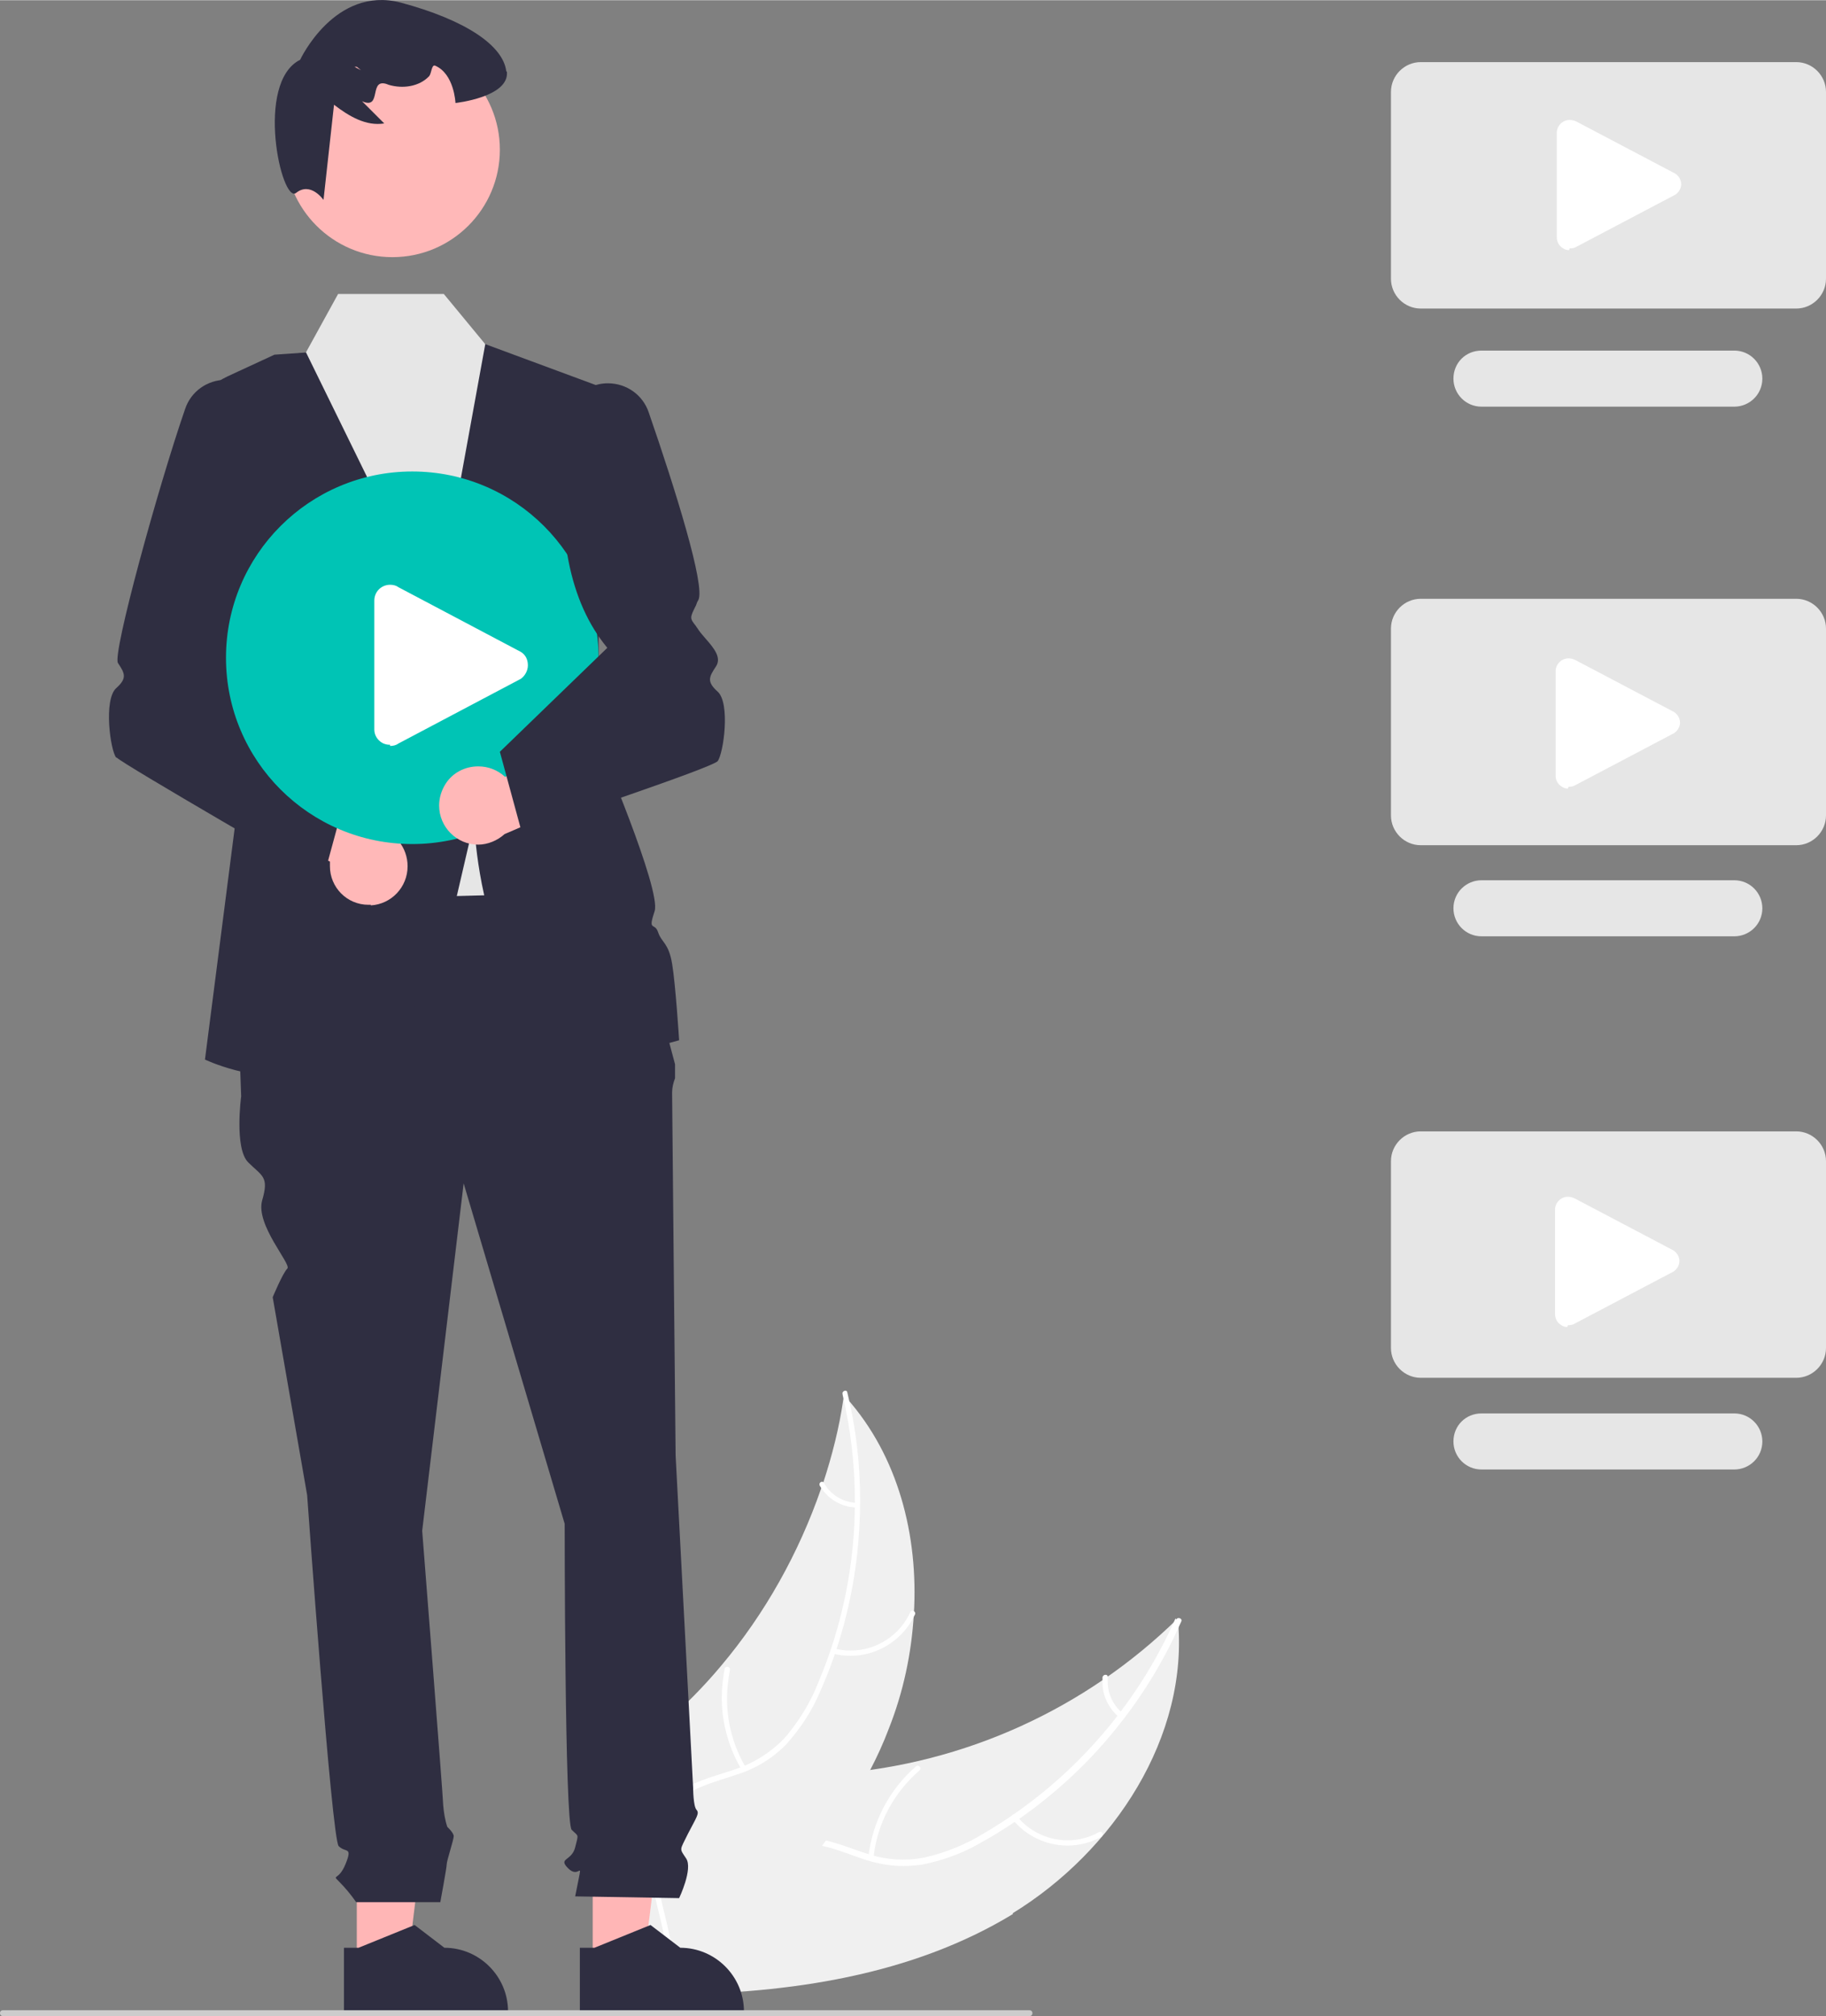<?xml version="1.0" encoding="UTF-8"?>
<!DOCTYPE svg PUBLIC "-//W3C//DTD SVG 1.1//EN" "http://www.w3.org/Graphics/SVG/1.1/DTD/svg11.dtd">
<!-- Creator: CorelDRAW 2021 (64-Bit) -->
<svg xmlns="http://www.w3.org/2000/svg" xml:space="preserve" width="1.248in" height="1.378in" version="1.1" style="shape-rendering:geometricPrecision; text-rendering:geometricPrecision; image-rendering:optimizeQuality; fill-rule:evenodd; clip-rule:evenodd"
viewBox="0 0 31.27 34.52"
 xmlns:xlink="http://www.w3.org/1999/xlink"
 xmlns:xodm="http://www.corel.com/coreldraw/odm/2003">
 <rect x="0" y="0" width="31.27" height="34.52" fill="#808080" stroke="none"/>
 <defs>
  <style type="text/css">
   <![CDATA[
    .fil6 {fill:#00C4B5;fill-rule:nonzero}
    .fil3 {fill:#2F2E41;fill-rule:nonzero}
    .fil7 {fill:#CCCCCC;fill-rule:nonzero}
    .fil4 {fill:#E6E6E6;fill-rule:nonzero}
    .fil0 {fill:#F0F0F0;fill-rule:nonzero}
    .fil2 {fill:#FFB6B6;fill-rule:nonzero}
    .fil5 {fill:#FFB8B8;fill-rule:nonzero}
    .fil1 {fill:white;fill-rule:nonzero}
   ]]>
  </style>
 </defs>
 <g id="Layer_x0020_1">
  <g id="_2402003103744">
   <path class="fil0" d="M17.34 32.76c1.73,-1.06 3.03,-3.03 2.83,-5.05 -1.58,1.55 -3.65,2.49 -5.86,2.66 -0.85,0.06 -1.8,0.04 -2.42,0.63 -0.39,0.37 -0.56,0.91 -0.58,1.44 -0.02,0.53 0.09,1.06 0.2,1.58l-0.03 0.13c2.03,-0.02 4.13,-0.32 5.87,-1.38z"/>
   <path class="fil1" d="M20.13 27.71c-0.68,1.54 -1.83,2.83 -3.28,3.68 -0.31,0.19 -0.65,0.33 -1,0.41 -0.13,0.03 -0.26,0.04 -0.39,0.04 -0.22,0 -0.44,-0.04 -0.64,-0.11 -0.31,-0.1 -0.62,-0.24 -0.96,-0.26 -0.02,-0 -0.04,-0 -0.07,-0 -0.32,0 -0.63,0.13 -0.86,0.36 -0.31,0.29 -0.49,0.68 -0.66,1.07 -0.19,0.43 -0.37,0.87 -0.73,1.18 -0.04,0.04 0.02,0.1 0.06,0.07 0.63,-0.54 0.72,-1.43 1.22,-2.06 0.23,-0.3 0.56,-0.52 0.95,-0.52 0.34,0 0.66,0.14 0.98,0.25 0.23,0.08 0.47,0.13 0.72,0.13 0.1,0 0.2,-0.01 0.3,-0.02 0.36,-0.07 0.7,-0.19 1.01,-0.37 0.71,-0.39 1.36,-0.9 1.92,-1.49 0.64,-0.68 1.16,-1.46 1.53,-2.31 0.02,-0.05 -0.06,-0.08 -0.09,-0.03l-0 0z"/>
   <path class="fil1" d="M17.33 31.14c0.23,0.29 0.58,0.46 0.95,0.46 0.2,0 0.4,-0.05 0.58,-0.15 0.05,-0.03 0.01,-0.11 -0.04,-0.08 -0.16,0.09 -0.35,0.14 -0.54,0.14 -0.34,0 -0.67,-0.16 -0.88,-0.43 -0.04,-0.05 -0.1,0.02 -0.07,0.06l0 0z"/>
   <path class="fil1" d="M14.96 31.8c0.06,-0.58 0.35,-1.11 0.79,-1.49 0.04,-0.04 -0.02,-0.1 -0.06,-0.07 -0.46,0.4 -0.75,0.95 -0.82,1.56 -0.01,0.06 0.08,0.06 0.09,0l0 -0z"/>
   <path class="fil1" d="M19.21 29.32c-0.15,-0.13 -0.24,-0.32 -0.24,-0.52 0,-0.03 0,-0.05 0,-0.08 0.01,-0.06 -0.08,-0.06 -0.09,-0 -0,0.03 -0,0.06 -0,0.09 0,0.22 0.1,0.43 0.27,0.58 0.01,0.01 0.02,0.01 0.03,0.01 0.01,0 0.02,-0 0.03,-0.01 0.01,-0.01 0.01,-0.02 0.01,-0.03 0,-0.01 -0,-0.02 -0.01,-0.03l0 0z"/>
   <path class="fil0" d="M14.46 23.86c-0.01,0.04 -0.01,0.07 -0.02,0.11 -0.07,0.48 -0.19,0.95 -0.34,1.41 -0.01,0.04 -0.02,0.07 -0.04,0.11 -0.38,1.1 -0.96,2.14 -1.71,3.03 -0.3,0.36 -0.63,0.69 -0.98,1 -0.48,0.42 -1.04,0.84 -1.35,1.39 -0.03,0.06 -0.06,0.11 -0.09,0.17l1.37 3.02c0.01,0.01 0.01,0.01 0.02,0.02l0.05 0.12c0.02,-0.01 0.04,-0.03 0.06,-0.04 0.01,-0.01 0.02,-0.02 0.03,-0.03 0.01,-0.01 0.01,-0.01 0.02,-0.02 0,-0 0,-0 0.01,-0.01 0.01,-0 0.01,-0.01 0.02,-0.01 0.11,-0.09 0.22,-0.17 0.33,-0.26 0,-0 0,-0 0,-0 0.83,-0.67 1.6,-1.42 2.24,-2.27 0.02,-0.03 0.04,-0.05 0.06,-0.08 0.29,-0.38 0.54,-0.79 0.76,-1.21 0.12,-0.23 0.23,-0.47 0.32,-0.71 0.25,-0.63 0.39,-1.29 0.43,-1.97 0.08,-1.34 -0.27,-2.7 -1.15,-3.69 -0.02,-0.03 -0.04,-0.05 -0.07,-0.08z"/>
   <path class="fil1" d="M14.43 23.88c0.14,0.6 0.21,1.21 0.21,1.83 0,1.06 -0.21,2.11 -0.62,3.08 -0.13,0.34 -0.32,0.65 -0.55,0.93 -0.23,0.26 -0.54,0.46 -0.87,0.57 -0.31,0.11 -0.64,0.18 -0.92,0.36 -0.29,0.19 -0.48,0.5 -0.52,0.84 -0.07,0.42 0.02,0.84 0.12,1.25 0.11,0.45 0.23,0.92 0.13,1.39 -0.01,0.06 0.08,0.07 0.09,0.02 0.18,-0.81 -0.29,-1.58 -0.27,-2.38 0.01,-0.38 0.13,-0.75 0.44,-0.99 0.27,-0.2 0.61,-0.28 0.93,-0.39 0.33,-0.1 0.63,-0.28 0.87,-0.53 0.24,-0.27 0.44,-0.57 0.58,-0.91 0.33,-0.74 0.54,-1.54 0.63,-2.35 0.03,-0.3 0.05,-0.6 0.05,-0.9 0,-0.63 -0.07,-1.25 -0.22,-1.86 -0.01,-0.06 -0.1,-0.02 -0.08,0.03l0 -0z"/>
   <path class="fil1" d="M14.26 28.31c0.1,0.03 0.2,0.04 0.31,0.04 0.47,0 0.9,-0.28 1.1,-0.71 0.02,-0.05 -0.06,-0.09 -0.08,-0.04 -0.18,0.4 -0.58,0.66 -1.02,0.66 -0.1,0 -0.2,-0.01 -0.29,-0.04 -0.06,-0.02 -0.07,0.07 -0.02,0.09l0 0z"/>
   <path class="fil1" d="M12.77 30.26c-0.21,-0.36 -0.32,-0.76 -0.32,-1.18 0,-0.16 0.02,-0.33 0.05,-0.49 0.01,-0.06 -0.08,-0.07 -0.09,-0.02 -0.03,0.16 -0.05,0.33 -0.05,0.5 0,0.43 0.12,0.86 0.34,1.23 0.03,0.05 0.1,-0 0.07,-0.05l-0 0z"/>
   <path class="fil1" d="M14.66 25.73c-0.23,-0.01 -0.44,-0.14 -0.55,-0.34 -0.03,-0.05 -0.1,0 -0.07,0.05 0.13,0.22 0.36,0.36 0.61,0.37 0,0 0,0 0.01,0 0.02,0 0.04,-0.02 0.05,-0.04 0,-0 0,-0.01 0,-0.01 0,-0.02 -0.02,-0.04 -0.04,-0.04l0 0z"/>
   <polygon class="fil2" points="6.11,33.64 6.98,33.64 7.39,30.28 6.11,30.28 "/>
   <path class="fil3" d="M5.89 33.35l0.25 0 0.96 -0.39 0.51 0.39 0 0c0.6,0 1.09,0.49 1.09,1.09l0 0.04 -2.81 0 -0 -1.13z"/>
   <polygon class="fil2" points="10.15,33.64 11.02,33.64 11.44,30.28 10.15,30.28 "/>
   <path class="fil3" d="M9.93 33.35l0.25 0 0.96 -0.39 0.51 0.39 0 0c0.6,0 1.09,0.49 1.09,1.09l0 0.04 -2.81 0 -0 -1.13z"/>
   <polygon class="fil4" points="5.42,12.14 6.57,15.68 10.2,15.56 9.08,12.14 "/>
   <path class="fil3" d="M10.85 15.26l-6.84 0.18 0.12 3.33c0,0 -0.12,0.89 0.12,1.13 0.24,0.24 0.36,0.24 0.24,0.65 -0.12,0.42 0.51,1.1 0.43,1.17 -0.08,0.08 -0.25,0.49 -0.25,0.49l0.59 3.39c0,0 0.42,5.89 0.54,6.01 0.12,0.12 0.24,0 0.12,0.3 -0.12,0.3 -0.24,0.18 -0.12,0.3 0.11,0.11 0.21,0.23 0.3,0.36l1.44 0c0,0 0.11,-0.59 0.11,-0.65 0,-0.06 0.12,-0.42 0.12,-0.48 0,-0.06 -0.11,-0.16 -0.11,-0.16 -0.04,-0.12 -0.06,-0.25 -0.07,-0.37 0,-0.12 -0.36,-4.7 -0.36,-4.7l0.71 -5.95 1.73 5.83c0,0 0,5.12 0.12,5.24 0.12,0.12 0.12,0.06 0.06,0.3 -0.06,0.24 -0.3,0.18 -0.12,0.36 0.18,0.18 0.24,-0.12 0.18,0.18l-0.06 0.3 1.78 0.03c0,0 0.24,-0.5 0.12,-0.68 -0.12,-0.18 -0.11,-0.13 0.03,-0.42 0.15,-0.29 0.2,-0.35 0.15,-0.41 -0.06,-0.06 -0.06,-0.38 -0.06,-0.38l-0.3 -5.69c0,0 -0.06,-6.01 -0.06,-6.19 -0,-0.01 -0,-0.02 -0,-0.03 0,-0.08 0.02,-0.16 0.05,-0.24l0 -0.24 -0.23 -0.86 -0.48 -2.08z"/>
   <path class="fil3" d="M10.23 6.6l-2.08 -0.77 -3.45 0.24 -0.8 0.37c-0.49,0.23 -0.8,0.72 -0.8,1.25 0,0.09 0.01,0.18 0.03,0.27l1.03 5.12 -0.65 5.06c0,0 3.24,1.58 4.25,-2.53l0.36 -1.55c0,0 0.12,4.76 3.51,3.75 0,0 -0.06,-0.95 -0.12,-1.31 -0.06,-0.36 -0.18,-0.36 -0.24,-0.54 -0.06,-0.18 -0.18,0 -0.06,-0.36 0.12,-0.36 -0.95,-2.86 -0.95,-2.86l-0.03 -6.16z"/>
   <polygon class="fil4" points="7.46,10.56 5.24,6.03 5.79,5.03 7.6,5.03 8.31,5.89 "/>
   <path class="fil5" d="M6.35 15.49c-0.01,0 -0.03,0 -0.04,0 -0.37,0 -0.66,-0.3 -0.66,-0.66 0,-0.03 0,-0.05 0,-0.08l-2.12 -1.03 1.06 -0.63 1.85 1.08c0.32,0.06 0.54,0.34 0.54,0.66 0,0.36 -0.28,0.65 -0.63,0.67l-0 0z"/>
   <path class="fil3" d="M1.99 12.97c-0.1,-0.12 -0.22,-0.99 0,-1.19 0.19,-0.17 0.15,-0.25 0.03,-0.43 -0.1,-0.15 0.69,-3.02 1.15,-4.35 0.1,-0.3 0.38,-0.5 0.7,-0.5 0.41,0 0.74,0.33 0.74,0.74 0,0.05 -0,0.09 -0.01,0.14 0.16,1.7 -0.07,2.86 -0.72,3.65l2.02 2.67 -0.37 1.36c0,0 -3.43,-1.98 -3.53,-2.09z"/>
   <circle class="fil5" cx="6.72" cy="2.56" r="1.84"/>
   <path class="fil3" d="M8.67 1.22c-0.05,-0.44 -0.69,-0.88 -1.81,-1.18 -1.13,-0.29 -1.72,0.98 -1.72,0.98 -0.78,0.39 -0.32,2.47 -0.07,2.28 0.25,-0.2 0.47,0.12 0.47,0.12l0.18 -1.63c0.26,0.2 0.55,0.37 0.86,0.32l-0.38 -0.38c0.36,0.16 0.09,-0.44 0.46,-0.28l-0.59 -0.31c0.01,-0 0.02,-0 0.04,-0 0.16,0.14 0.35,0.24 0.55,0.31 0.24,0.07 0.52,0.03 0.69,-0.15 0.04,-0.05 0.04,-0.2 0.1,-0.18 0.33,0.14 0.35,0.64 0.35,0.64 0,0 0.93,-0.1 0.88,-0.54z"/>
   <circle class="fil6" cx="7.06" cy="11.26" r="3.19"/>
   <path class="fil5" d="M7.63 13.42c0.12,-0.19 0.33,-0.3 0.56,-0.3 0.17,0 0.33,0.06 0.46,0.18l2.09 -1.09 -0.13 1.22 -1.97 0.85c-0.12,0.11 -0.29,0.18 -0.45,0.18 -0.37,0 -0.67,-0.3 -0.67,-0.67 0,-0.13 0.04,-0.26 0.11,-0.37l0 0z"/>
   <path class="fil3" d="M8.93 14.23l-0.37 -1.36 1.84 -1.78c-0.65,-0.79 -0.88,-1.95 -0.72,-3.65 -0.01,-0.05 -0.01,-0.09 -0.01,-0.14 0,-0.41 0.33,-0.74 0.74,-0.74 0.32,0 0.6,0.2 0.7,0.5 0.46,1.33 0.97,2.97 0.85,3.21 -0.02,0.03 -0.03,0.06 -0.04,0.09 -0.11,0.22 -0.11,0.22 -0,0.36 0.01,0.02 0.03,0.04 0.04,0.06 0.04,0.06 0.09,0.11 0.13,0.16 0.14,0.16 0.27,0.32 0.17,0.47 -0.12,0.18 -0.16,0.26 0.03,0.43 0.22,0.2 0.1,1.06 0,1.19 -0.09,0.11 -2.78,1.01 -3.32,1.19l-0.03 0.01z"/>
   <path class="fil7" d="M17.63 34.52l-17.58 0c-0.03,0 -0.05,-0.02 -0.05,-0.05 0,-0.03 0.02,-0.05 0.05,-0.05l17.58 0c0,0 0,0 0,0 0.03,0 0.05,0.02 0.05,0.05 0,0.03 -0.02,0.05 -0.05,0.05 -0,0 -0,0 -0,0l0 0z"/>
   <path class="fil4" d="M30.76 5.28l-6.43 0c-0.28,-0 -0.51,-0.23 -0.51,-0.51l0 -3.2c0,-0.28 0.23,-0.51 0.51,-0.51l6.43 0c0.28,0 0.51,0.23 0.51,0.51l0 3.2c-0,0.28 -0.23,0.51 -0.51,0.51l0 0z"/>
   <path class="fil4" d="M29.7 6.96l-4.33 0c-0.27,-0 -0.48,-0.22 -0.48,-0.48 0,-0.27 0.21,-0.48 0.48,-0.48l4.33 0c0,0 0,0 0,0 0.27,0 0.48,0.22 0.48,0.48 0,0.27 -0.22,0.48 -0.48,0.48 -0,0 -0,0 -0,0l0 0z"/>
   <path class="fil4" d="M30.76 14.47l-6.43 0c-0.28,-0 -0.51,-0.23 -0.51,-0.51l0 -3.2c0,-0.28 0.23,-0.51 0.51,-0.51l6.43 0c0.28,0 0.51,0.23 0.51,0.51l0 3.2c-0,0.28 -0.23,0.51 -0.51,0.51l0 0z"/>
   <path class="fil4" d="M29.7 16.03l-4.33 0c-0.27,0 -0.48,-0.22 -0.48,-0.48 0,-0.27 0.22,-0.48 0.48,-0.48l4.33 0c0.27,0 0.48,0.22 0.48,0.48 0,0.27 -0.22,0.48 -0.48,0.48l0 0z"/>
   <path class="fil4" d="M30.76 23.59l-6.43 0c-0.28,-0 -0.51,-0.23 -0.51,-0.51l0 -3.2c0,-0.28 0.23,-0.51 0.51,-0.51l6.43 0c0.28,0 0.51,0.23 0.51,0.51l0 3.2c-0,0.28 -0.23,0.51 -0.51,0.51l0 0z"/>
   <path class="fil4" d="M29.7 25.16l-4.33 0c-0.27,-0 -0.48,-0.22 -0.48,-0.48 0,-0.27 0.21,-0.48 0.48,-0.48l4.33 0c0,-0 0,-0 0,-0 0.27,0 0.48,0.22 0.48,0.48 0,0.27 -0.22,0.48 -0.48,0.48 -0,0 -0,0 -0,0l0 0z"/>
   <path class="fil1" d="M6.68 12.75c-0.05,-0 -0.09,-0.01 -0.13,-0.03 -0.09,-0.05 -0.14,-0.14 -0.14,-0.23 0,-0 0,-0 0,-0l-0 -2.21c0,-0 0,-0 0,-0 0,-0.15 0.12,-0.27 0.27,-0.27 0.05,0 0.1,0.01 0.14,0.04l2.1 1.11c0.08,0.05 0.12,0.13 0.12,0.23 0,0.09 -0.05,0.18 -0.12,0.23l-2.1 1.11c-0.04,0.03 -0.09,0.04 -0.14,0.04l0 0z"/>
   <path class="fil1" d="M26.87 4.28c-0.04,-0 -0.07,-0.01 -0.1,-0.03 -0.07,-0.04 -0.11,-0.11 -0.11,-0.19 0,-0 0,-0 0,-0l0 -1.79c0,-0 0,-0 0,-0 0,-0.12 0.1,-0.22 0.22,-0.22 0.04,0 0.08,0.01 0.12,0.03l1.69 0.89c0.06,0.04 0.1,0.11 0.1,0.18 0,0.07 -0.04,0.14 -0.1,0.18l-1.69 0.89c-0.03,0.02 -0.07,0.03 -0.12,0.03l0 0z"/>
   <path class="fil1" d="M26.85 13.5c-0.04,-0 -0.07,-0.01 -0.1,-0.03 -0.07,-0.04 -0.11,-0.11 -0.11,-0.19 0,-0 0,-0 0,-0l0 -1.79c0,0 0,0 0,0 0,-0.12 0.1,-0.22 0.22,-0.22 0.04,0 0.08,0.01 0.12,0.03l1.69 0.89c0.06,0.04 0.1,0.11 0.1,0.18 0,0.07 -0.04,0.14 -0.1,0.18l-1.69 0.89c-0.03,0.02 -0.07,0.03 -0.12,0.03l0 0z"/>
   <path class="fil1" d="M26.84 22.72c-0.04,-0 -0.07,-0.01 -0.1,-0.03 -0.07,-0.04 -0.11,-0.11 -0.11,-0.19 0,-0 0,-0 0,-0l0 -1.79c0,-0 0,-0 0,-0 0,-0.12 0.1,-0.22 0.22,-0.22 0.04,0 0.08,0.01 0.12,0.03l1.69 0.89c0.06,0.04 0.1,0.11 0.1,0.18 0,0.07 -0.04,0.14 -0.1,0.18l-1.69 0.89c-0.03,0.02 -0.07,0.03 -0.12,0.03l0 0z"/>
  </g>
 </g>
</svg>
